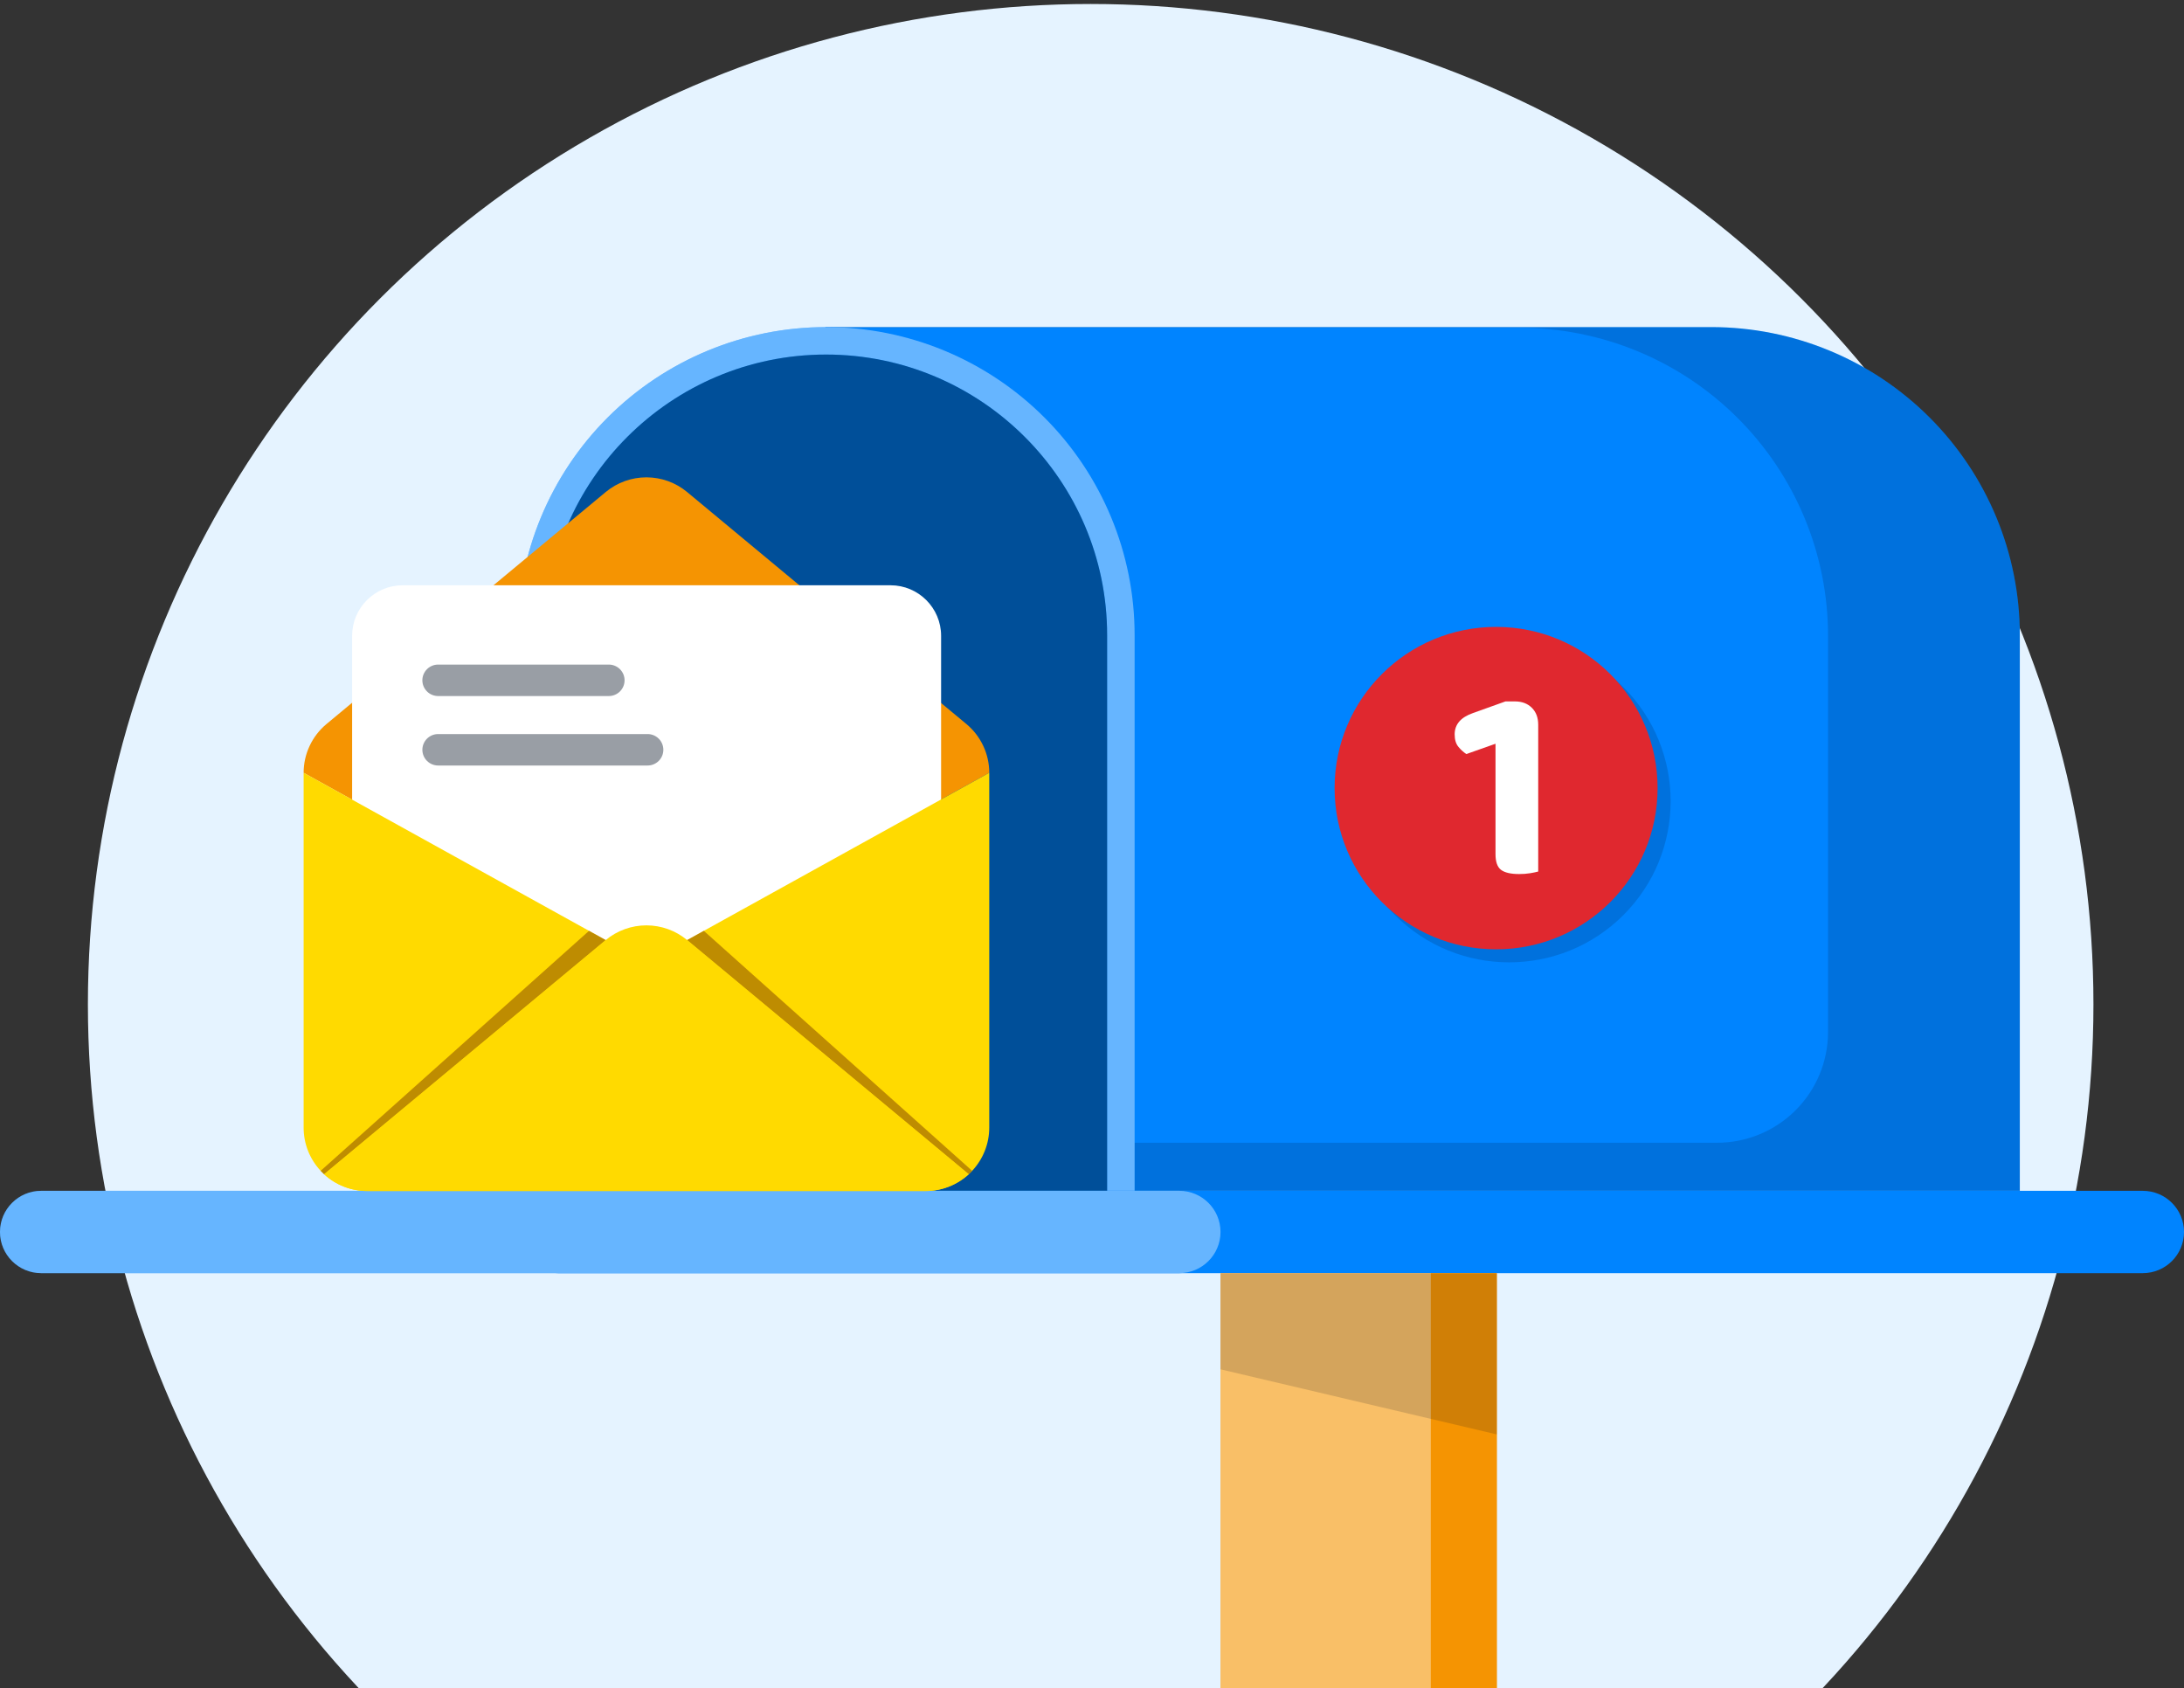 <svg
    width="207"
    height="160"
    viewBox="0 0 207 160"
    fill="none"
    xmlns="http://www.w3.org/2000/svg"
>
    <rect x="0" y="0" width="207" height="160" fill="#333333" stroke="none"/>
    <g clip-path="url(#clip0_100:4271)">
        <ellipse
            cx="103.374"
            cy="95.181"
            rx="95.043"
            ry="94.803"
            fill="#E5F3FF"
        />
        <path
            d="M78.228 30.998H162.192C169.949 30.998 177.388 34.074 182.872 39.549C188.357 45.023 191.438 52.448 191.438 60.19V112.852H78.228V30.998Z"
            fill="#0084FF"
        />
        <path
            opacity="0.15"
            d="M78.228 30.998H162.192C169.949 30.998 177.388 34.074 182.872 39.549C188.357 45.023 191.438 52.448 191.438 60.19V112.852H78.228V30.998Z"
            fill="#010D1F"
        />
        <path
            d="M78.293 31.064H144.016C151.773 31.064 159.212 34.139 164.697 39.614C170.181 45.089 173.263 52.514 173.263 60.256V97.799C173.263 100.583 172.155 103.254 170.182 105.222C168.21 107.191 165.534 108.297 162.745 108.297H78.293V31.064Z"
            fill="#0084FF"
        />
        <path
            d="M78.293 30.998C86.049 30.998 93.488 34.074 98.973 39.549C104.458 45.023 107.539 52.448 107.539 60.19V112.852H49.048V60.19C49.048 52.448 52.129 45.024 57.613 39.549C63.098 34.075 70.536 30.999 78.293 30.998V30.998Z"
            fill="#0084FF"
        />
        <path
            d="M78.293 30.998C86.049 30.998 93.488 34.074 98.973 39.549C104.458 45.023 107.539 52.448 107.539 60.19V112.852H49.048V60.19C49.048 52.448 52.129 45.024 57.613 39.549C63.098 34.075 70.536 30.999 78.293 30.998V30.998Z"
            fill="white"
            fill-opacity="0.4"
        />
        <path
            d="M51.653 112.852V60.19C51.653 45.528 63.603 33.6 78.293 33.6C92.982 33.6 104.934 45.528 104.934 60.19V112.852H51.653Z"
            fill="#0084FF"
        />
        <path
            d="M51.653 112.852V60.19C51.653 45.528 63.603 33.6 78.293 33.6C92.982 33.6 104.934 45.528 104.934 60.19V112.852H51.653Z"
            fill="black"
            fill-opacity="0.4"
        />
        <path
            d="M203.093 112.852H52.89C50.731 112.852 48.982 114.598 48.982 116.752V116.753C48.982 118.907 50.731 120.654 52.89 120.654H203.093C205.252 120.654 207.001 118.907 207.001 116.753V116.752C207.001 114.598 205.252 112.852 203.093 112.852Z"
            fill="#0084FF"
        />
        <path
            d="M111.772 112.852H3.908C1.75 112.852 0 114.598 0 116.752V116.753C0 118.907 1.75 120.654 3.908 120.654H111.772C113.931 120.654 115.68 118.907 115.68 116.753V116.752C115.68 114.598 113.931 112.852 111.772 112.852Z"
            fill="#0084FF"
        />
        <path
            d="M111.772 112.852H3.908C1.75 112.852 0 114.598 0 116.752V116.753C0 118.907 1.75 120.654 3.908 120.654H111.772C113.931 120.654 115.68 118.907 115.68 116.753V116.752C115.68 114.598 113.931 112.852 111.772 112.852Z"
            fill="white"
            fill-opacity="0.4"
        />
        <path
            d="M93.762 73.237L66.703 88.215L65.129 89.09H57.408L55.829 88.215L28.778 73.237C28.778 72.354 28.972 71.482 29.348 70.683C29.723 69.883 30.27 69.176 30.95 68.611L57.411 46.628C58.494 45.729 59.858 45.237 61.267 45.237C62.675 45.237 64.04 45.729 65.123 46.628L91.59 68.611C92.27 69.176 92.817 69.883 93.192 70.683C93.568 71.482 93.762 72.354 93.762 73.237V73.237Z"
            fill="#F59402"
        />
        <path
            d="M84.398 55.465H38.175C35.524 55.465 33.375 57.61 33.375 60.256V95.461C33.375 98.107 35.524 100.252 38.175 100.252H84.398C87.049 100.252 89.198 98.107 89.198 95.461V60.256C89.198 57.61 87.049 55.465 84.398 55.465Z"
            fill="white"
        />
        <path
            d="M93.762 73.237V106.852C93.764 108.377 93.184 109.846 92.14 110.959C92.035 111.07 91.927 111.179 91.816 111.281C90.704 112.304 89.246 112.872 87.734 112.871H34.8C33.287 112.872 31.83 112.305 30.718 111.281C30.607 111.179 30.498 111.07 30.394 110.959C29.352 109.845 28.774 108.376 28.778 106.852V73.237L55.829 88.215L57.408 89.09H65.129L66.707 88.215L93.762 73.237Z"
            fill="#FFDA00"
        />
        <g opacity="0.6">
            <path
                d="M55.829 88.216L57.408 89.09L30.718 111.281C30.607 111.177 30.498 111.07 30.394 110.959L55.829 88.216Z"
                fill="#F59402"
            />
            <path
                d="M55.829 88.216L57.408 89.09L30.718 111.281C30.607 111.177 30.498 111.07 30.394 110.959L55.829 88.216Z"
                fill="black"
                fill-opacity="0.4"
            />
        </g>
        <g opacity="0.6">
            <path
                d="M92.14 110.959C92.035 111.07 91.927 111.177 91.816 111.281L65.129 89.09L66.707 88.216L92.14 110.959Z"
                fill="#F59402"
            />
            <path
                d="M92.14 110.959C92.035 111.07 91.927 111.177 91.816 111.281L65.129 89.09L66.707 88.216L92.14 110.959Z"
                fill="black"
                fill-opacity="0.4"
            />
        </g>
        <path
            d="M91.816 111.28C90.704 112.304 89.246 112.871 87.734 112.869H34.8C33.288 112.871 31.83 112.304 30.718 111.28L57.408 89.09C58.492 88.188 59.857 87.695 61.267 87.695C62.677 87.695 64.043 88.188 65.126 89.09L91.816 111.28Z"
            fill="#FFDA00"
        />
        <path
            d="M57.708 65.963H41.526C41.13 65.963 40.75 65.806 40.469 65.526C40.189 65.246 40.032 64.867 40.032 64.471V64.471C40.032 64.076 40.19 63.697 40.47 63.417C40.75 63.138 41.13 62.981 41.526 62.981H57.708C58.103 62.982 58.482 63.139 58.761 63.419C59.04 63.698 59.197 64.076 59.197 64.471V64.471C59.197 64.866 59.041 65.245 58.761 65.524C58.482 65.804 58.103 65.962 57.708 65.963V65.963Z"
            fill="#010D1F"
            fill-opacity="0.4"
        />
        <path
            d="M61.379 72.547H41.526C41.13 72.546 40.75 72.389 40.47 72.109C40.19 71.83 40.033 71.451 40.033 71.055V71.055C40.033 70.66 40.191 70.281 40.471 70.002C40.751 69.723 41.13 69.566 41.526 69.566H61.379C61.575 69.566 61.769 69.604 61.951 69.679C62.132 69.754 62.296 69.864 62.435 70.002C62.574 70.14 62.684 70.304 62.759 70.485C62.834 70.666 62.872 70.859 62.872 71.055V71.055C62.873 71.251 62.834 71.445 62.759 71.626C62.684 71.807 62.574 71.971 62.435 72.11C62.297 72.248 62.132 72.358 61.951 72.433C61.77 72.508 61.575 72.547 61.379 72.547V72.547Z"
            fill="#010D1F"
            fill-opacity="0.4"
        />
        <path
            d="M141.864 120.654H115.68V160.053H141.864V120.654Z"
            fill="#F59402"
        />
        <path
            d="M141.864 120.654H115.68V160.053H141.864V120.654Z"
            fill="white"
            fill-opacity="0.4"
        />
        <path
            d="M141.866 120.654H135.613V160.053H141.866V120.654Z"
            fill="#F59402"
        />
        <path
            opacity="0.15"
            d="M141.866 135.938L115.68 129.768V120.654H141.866V135.938Z"
            fill="#010D1F"
        />
        <path
            opacity="0.15"
            d="M153.861 86.726C159.839 80.76 159.839 71.086 153.861 65.12C147.883 59.153 138.192 59.153 132.214 65.12C126.237 71.086 126.237 80.76 132.214 86.726C138.192 92.693 147.883 92.693 153.861 86.726Z"
            fill="#010D1F"
        />
        <path
            d="M141.8 89.967C150.254 89.967 157.107 83.126 157.107 74.689C157.107 66.251 150.254 59.41 141.8 59.41C133.346 59.41 126.493 66.251 126.493 74.689C126.493 83.126 133.346 89.967 141.8 89.967Z"
            fill="#E0282F"
        />
        <path
            d="M138.979 71.461C138.702 71.275 138.453 71.05 138.242 70.792C137.995 70.502 137.873 70.104 137.873 69.596C137.873 68.651 138.452 67.977 139.61 67.574L142.689 66.472H143.582C144.249 66.472 144.784 66.673 145.188 67.075C145.592 67.478 145.793 68.012 145.792 68.678V82.595C145.599 82.648 145.346 82.7 145.035 82.753C144.687 82.808 144.335 82.835 143.982 82.832C143.194 82.832 142.624 82.701 142.272 82.438C141.92 82.175 141.745 81.676 141.745 80.941V70.484L138.979 71.461Z"
            fill="white"
        />
    </g>
    <defs>
        <clipPath id="clip0_100:4271">
            <rect width="207" height="160" fill="white" />
        </clipPath>
    </defs>
</svg>
